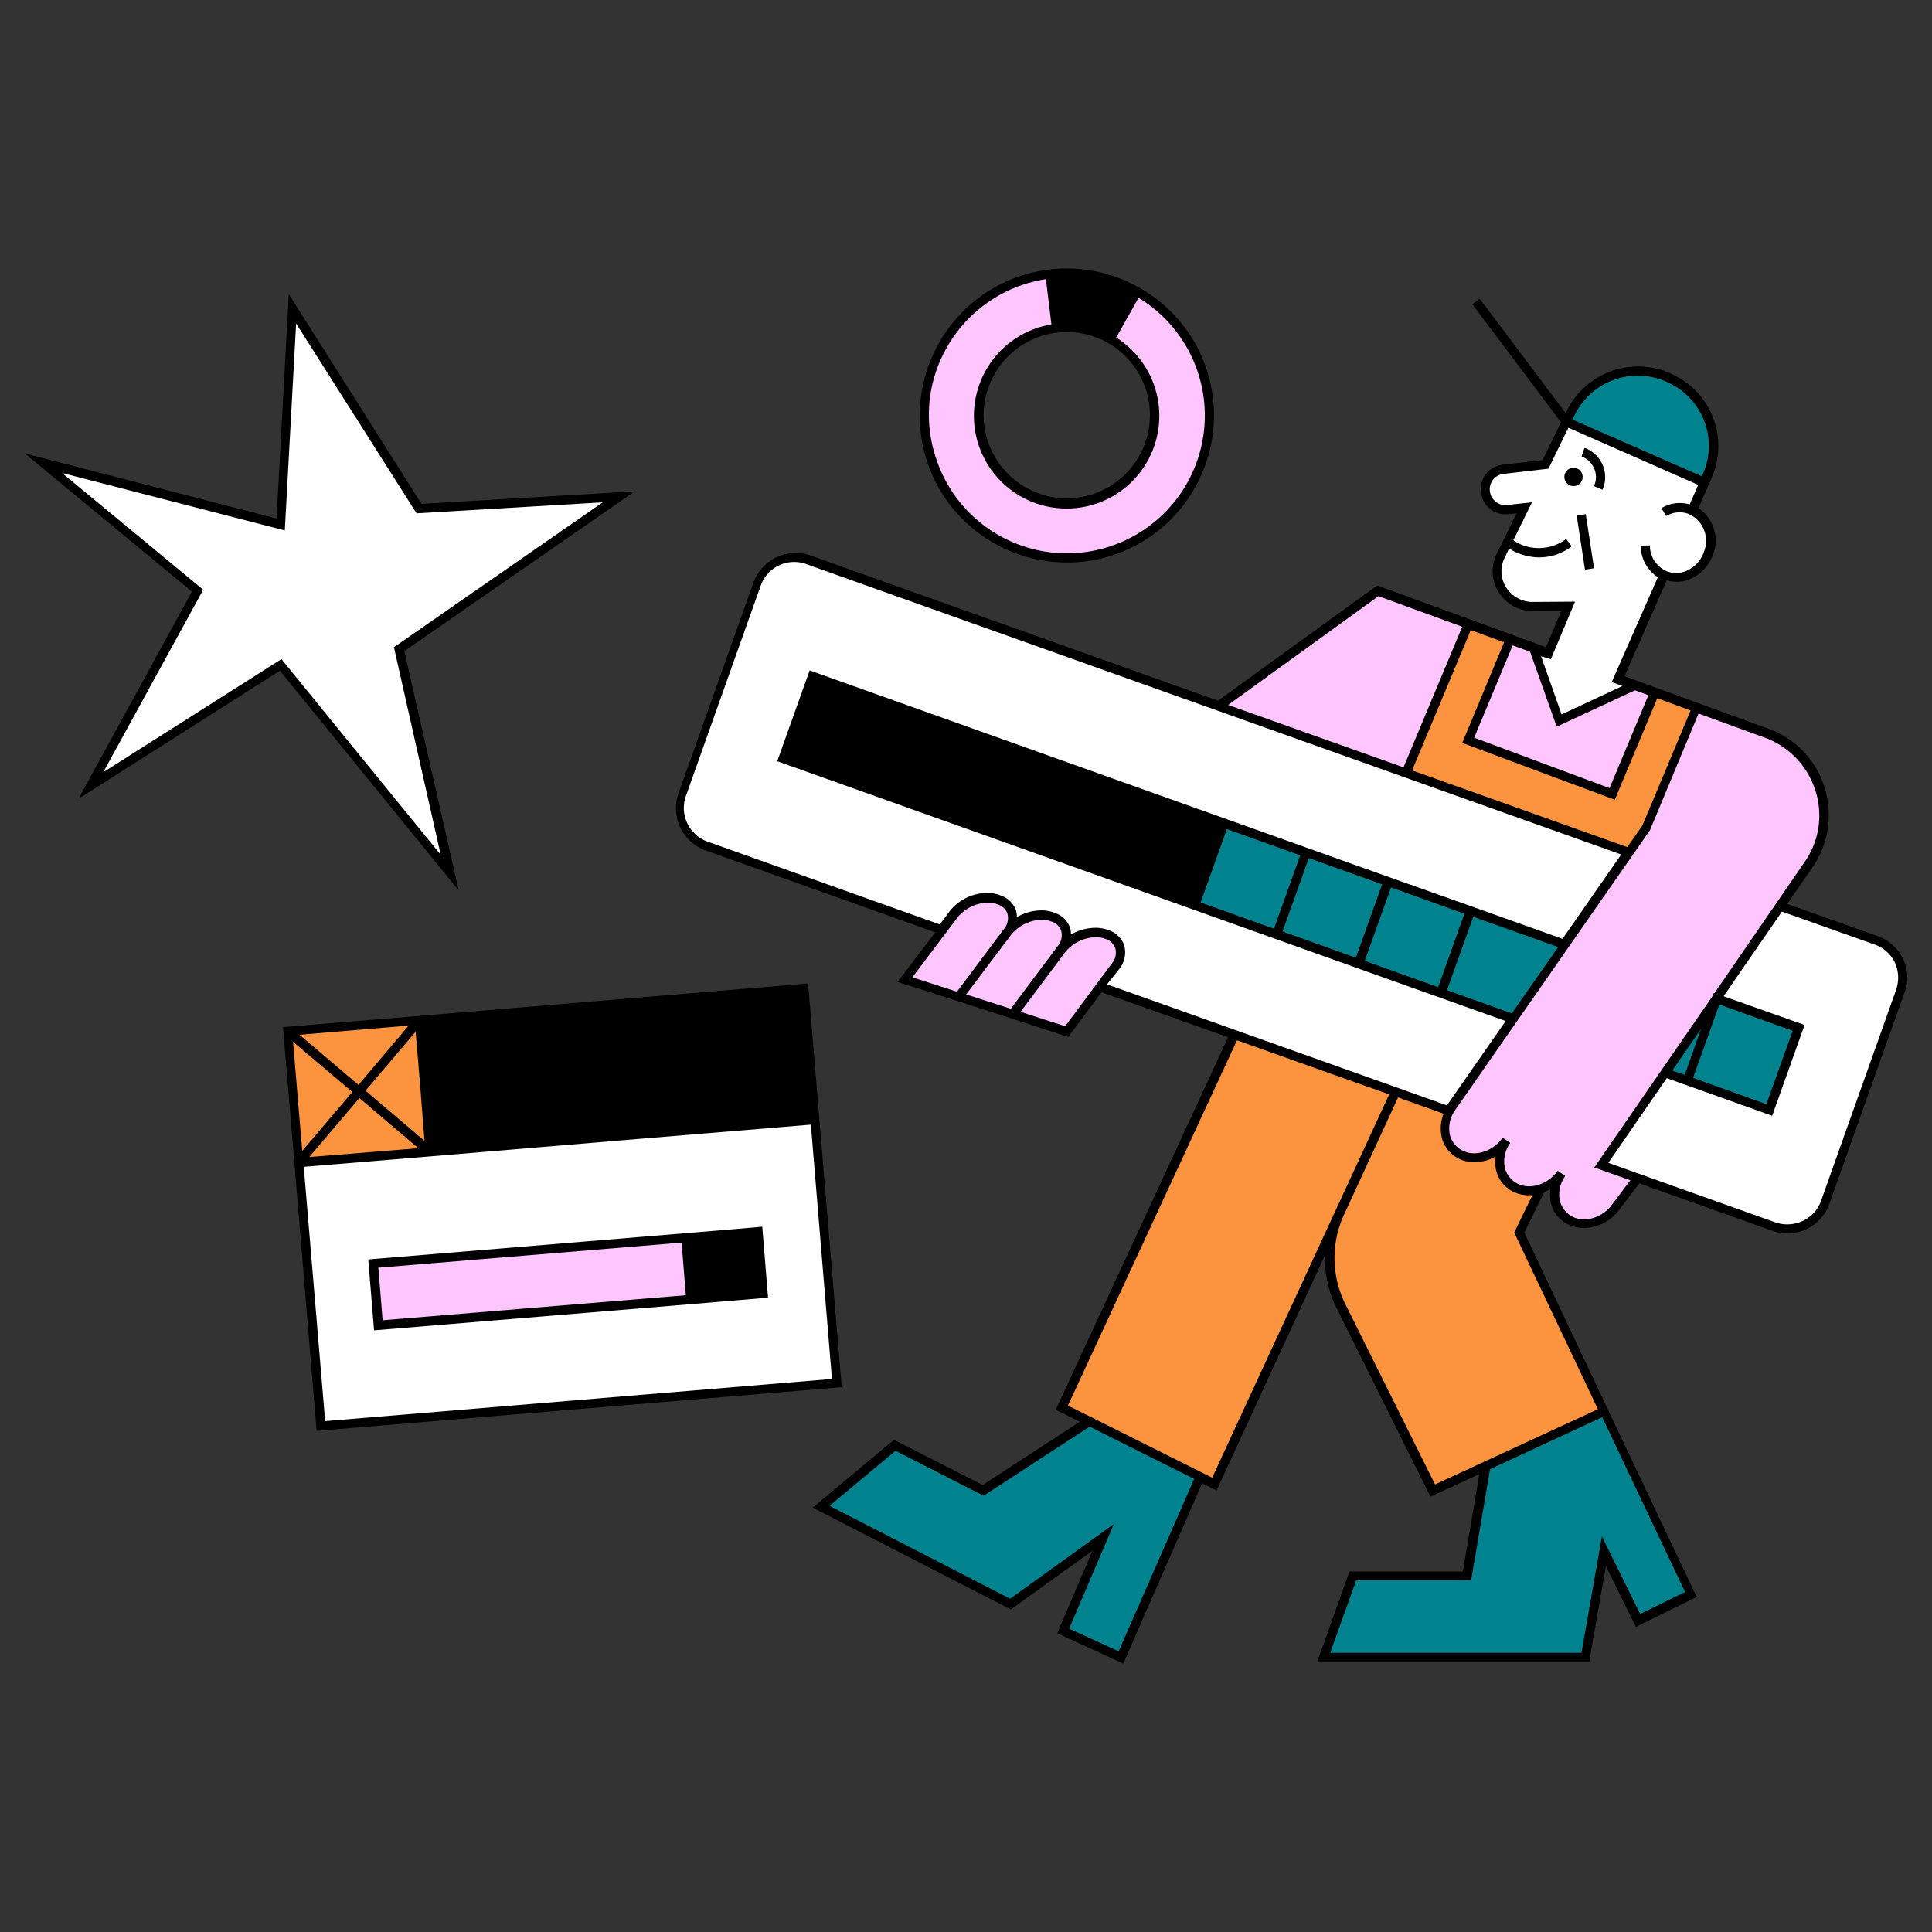 <svg xmlns="http://www.w3.org/2000/svg" viewBox="0 0 300 300">
    <rect x="0" y="0" width="300" height="300" fill="#333333" stroke="none"/>
    <defs>
        <style>.a{fill:#fc943f;}.b{fill:rgb(1, 131, 143);}.c{fill:#fff;}.d{fill:none;}.e{fill:#ffc5ff;}</style>
    </defs>
    <title>Downloading_1</title>
    <rect class="a" x="45.51" y="159.26" width="20.457" height="20.457" transform="translate(-13.84 5.196) rotate(-4.749)"/>
    <rect x="65.826" y="155.938" width="59.948" height="20.457" transform="translate(-13.428 8.501) rotate(-4.749)"/>
    <polyline class="b" points="249.077 219.154 262.557 247.585 254.346 251.572 249.077 240.845 246.182 257.362 205.506 257.362 210.062 244.689 227.766 244.689 230.661 227.65"/>
    <path class="c" d="M146.272,144.447l-36.595-13.053a6.279,6.279,0,0,1-3.8-7.973l11.629-32.7a6.28,6.28,0,0,1,7.974-3.8L252.922,132.3l23.4,8.354,14.9,5.316a6.279,6.279,0,0,1,3.8,7.973l-11.629,32.7a6.28,6.28,0,0,1-7.974,3.8L248.6,180.9Z"/>
    <rect x="149.101" y="88.975" width="13.527" height="67.682" transform="translate(-12.138 228.424) rotate(-70.391)"/>
    <polyline class="a" points="216.66 169.555 188.561 230.45 164.877 218.585 191.694 160.632"/>
    <line class="d" x1="225.061" y1="172.545" x2="170.858" y2="153.228"/>
    <path class="a" d="M225.061,172.545a4.826,4.826,0,0,0,1.424,6.6c2.373,1.424,5.695.475,7.5-2.04-1.756,2.563-1.329,5.79,1.044,7.167a5.17,5.17,0,0,0,4.272.379l-3.37,6.787L249.077,219.2,222.5,231.5l-14.239-28.573a16.974,16.974,0,0,1-.238-14.619l8.639-18.7Z"/>
    <polyline class="b" points="186.331 229.311 174.085 257.362 165.067 253.233 171.285 238.756 156.903 249.056 127.476 233.963 138.915 224.423 152.632 231.447 169.102 220.673"/>
    <path class="e" d="M148.93,154.794l-8.354-2.706,7.5-10.062a6.731,6.731,0,0,1,6.882-2.373l.095.047c2.279.712,2.9,2.991,1.377,5.032Z"/>
    <path class="e" d="M157.283,157.5l-8.353-2.7,7.5-10.062a6.731,6.731,0,0,1,6.882-2.374l.095.048c2.278.712,2.895,2.99,1.376,5.031Z"/>
    <path class="e" d="M165.637,160.157l-8.354-2.705,7.5-10.063a6.733,6.733,0,0,1,6.883-2.373l.094.048c2.279.712,2.9,2.99,1.377,5.031Z"/>
    <rect class="c" x="47.929" y="177.109" width="80.406" height="41.057" transform="translate(-16.059 7.975) rotate(-4.749)"/>
    <rect x="58.271" y="193.671" width="59.948" height="9.635" transform="translate(-16.129 7.987) rotate(-4.749)"/>
    <rect class="e" x="58.236" y="194.133" width="48.699" height="9.635" transform="translate(-16.187 7.52) rotate(-4.749)"/>
    <rect class="b" x="225.626" y="102.748" width="13.527" height="94.736" transform="translate(12.989 318.648) rotate(-70.391)"/>
    <path class="e" d="M280.83,134.242,248.65,180.9l5.648,1.993-.047.048-3.275,4.319c-1.756,2.563-5.126,3.465-7.5,2.041s-2.8-4.652-1.045-7.167a6.33,6.33,0,0,1-3.18,2.42,4.982,4.982,0,0,1-4.271-.379c-2.374-1.424-2.8-4.652-1.045-7.167-1.756,2.563-5.126,3.464-7.5,2.041-2.325-1.424-2.8-4.652-1.044-7.167l5.506-7.927L252.922,132.3l-63.791-22.735,24.728-17.893,60.421,22.07A13.661,13.661,0,0,1,280.83,134.242Z"/>
    <polygon class="c" points="43.561 81.463 45.412 48.001 65.062 79.042 96.055 77.191 61.977 100.828 69.808 135.524 43.561 103.296 14.086 121.997 30.651 91.762 6.682 71.97 43.561 81.463"/>
    <path class="c" d="M253.824,106.381l-2.563-.949,7.119-16.185a5.277,5.277,0,0,0,5.031-.712,5.573,5.573,0,0,0,1.8-6.692,4.707,4.707,0,0,0-2.421-2.611l1.9-4.319-21.454-9.4-3.227,6.6-6.74.759a3.189,3.189,0,0,0-2.611,2.99,2.781,2.781,0,0,0,1.8,2.99,4.007,4.007,0,0,0,1.9.238c1-.143,2.325-.285,2.325-.285l-3.654,7.5a5.97,5.97,0,0,0,.237,5.079,5.5,5.5,0,0,0,4.889,2.753c.949,0,5.363-.048,5.363-.048l-3.085,7.262-2.278-.854,3.987,11.2Z"/>
    <path class="b" d="M243.192,65.515l.664-1.376a11.616,11.616,0,0,1,15.426-5.364l.19.095a11.638,11.638,0,0,1,5.6,15.094l-.427,1Z"/>
    <path class="e" d="M176.458,45.2l-4.176,7.4h0a13.59,13.59,0,1,1-8.259-1.661l-.949-8.448a22.227,22.227,0,1,0,13.384,2.7Z"/>
    <path d="M176.458,45.2l-4.176,7.4a13.607,13.607,0,0,0-6.645-1.756c-.57,0-1.092.048-1.614.1l-.949-8.448a23.378,23.378,0,0,1,2.61-.143A22.371,22.371,0,0,1,176.458,45.2Z"/>
    <polygon class="a" points="256.909 107.473 250.311 123.231 227.956 114.925 234.506 99.309 227.956 96.889 218.321 120.003 252.969 132.344 255.627 128.547 263.411 109.846 256.909 107.473"/>
    <path d="M127.286,174.491h0l-1.8-21.786-59.757,4.984h0l-21.785,1.8,1.708,20.361h0l3.513,42.338L130.7,215.4ZM65.821,159.113l58.38-4.841,1.566,18.985-45.944,3.8L67.435,178.1l-.807-9.492ZM57.99,178.858l-9.967.807,7.784-9.161,9.16,7.784Zm7.926-1.709-9.16-7.784,7.784-9.16.712,8.5Zm-10.252-8.686-9.16-7.784,16.944-1.424Zm-.949,1.092-7.784,9.16-1.424-16.944Zm-7.547,11.628,18.986-1.566h0l33.414-2.8,26.342-2.184,3.275,39.49-78.694,6.55Z"/>
    <path d="M118.363,190.486l-11.249.949h0l-49.931,4.13.9,11.011,49.931-4.129h0l11.249-.949ZM59.414,205.01l-.665-8.164,47.084-3.892.664,8.164Zm48.507-4.034-.664-8.164,9.825-.807.664,8.164Z"/>
    <path d="M295.5,148.908a6.923,6.923,0,0,0-3.939-3.559l-14.049-4.984,3.939-5.7a14.26,14.26,0,0,0,1.851-12.435,14.114,14.114,0,0,0-8.686-9.066l-22.355-8.163,6.55-14.9a5.3,5.3,0,0,0,4.224-.474,6.722,6.722,0,0,0,2.991-3.56,6.11,6.11,0,0,0-2.279-7.167l2.041-4.7a12.265,12.265,0,0,0-5.933-15.995l-.189-.1a12.34,12.34,0,0,0-16.375,5.7l-.19.332L229.76,46.388l-1.139.854,13.764,18.321-2.848,5.885-6.17.712a3.775,3.775,0,0,0-3.418,4.082v.047a3.824,3.824,0,0,0,4.177,3.56l1.377-.142-3.085,6.265A6.074,6.074,0,0,0,232.75,92a6.232,6.232,0,0,0,5.268,2.895h.048l4.366-.047-2.373,5.648-26.2-9.588L189.131,108.8,125.862,86.257a6.971,6.971,0,0,0-8.875,4.224l-11.629,32.7a6.965,6.965,0,0,0,4.224,8.876l35.645,12.72-5.838,7.689,9.778,3.133h0l8.353,2.705h0l8.354,2.706,5.174-6.93,19.649,6.977-26.769,57.858,3.75,1.851-15.094,9.825-13.764-7.025L126.2,234.105l30.756,15.805,12.673-9.113-5.459,12.815,10.252,4.7,12.246-28,2.231,1.139L205.743,194.9a17.013,17.013,0,0,0,1.851,8.306l14.524,29.19,7.594-3.512-2.563,15.141H209.54l-5.031,14.1h42.243l2.61-14.95,4.651,9.445,9.446-4.652-13.765-29.047h0l-13-27.529,3.085-6.265a8.951,8.951,0,0,0,.95-.475,6.643,6.643,0,0,0,.047,1.946,5,5,0,0,0,2.326,3.323,5.452,5.452,0,0,0,2.848.759,6.988,6.988,0,0,0,5.6-2.99l2.99-3.94,20.647,7.357a6.7,6.7,0,0,0,2.326.427,7.4,7.4,0,0,0,2.99-.664,6.923,6.923,0,0,0,3.56-3.94l11.628-32.7A6.5,6.5,0,0,0,295.5,148.908Zm-42.812-17.371L219.27,119.623l9.113-21.785,5.174,1.9-6.5,15.616,23.684,8.828,6.6-15.758,5.173,1.9-7.5,17.893Zm-17.8-31.326,2.705,1,4.129,11.628,12.151-5.648,2.088.759-6.027,14.429-21.027-7.831ZM259,59.392l.19.095a10.794,10.794,0,0,1,5.221,14.144l-.143.333-20.124-8.828.38-.712A10.9,10.9,0,0,1,259,59.392Zm-18.178,42.955,3.749-8.923-6.55.047h-.047a4.883,4.883,0,0,1-4.082-2.231,4.661,4.661,0,0,1-.237-4.651l.664-1.424a8.868,8.868,0,0,0,3.8,1.329,5.11,5.11,0,0,0,.855.048,8.2,8.2,0,0,0,5.078-1.709l-.854-1.139a7.089,7.089,0,0,1-4.936,1.376,6.68,6.68,0,0,1-3.275-1.186l2.9-5.886-3.94.427a2.322,2.322,0,0,1-1.756-.569,2.474,2.474,0,0,1-.854-1.661v-.048a2.386,2.386,0,0,1,2.183-2.563l6.93-.807,3.085-6.36L263.7,75.293l-1.329,3.037A5.462,5.462,0,0,0,258,78.9l.712,1.234a4.057,4.057,0,0,1,3.37-.38A4.546,4.546,0,0,1,264.6,85.64a4.894,4.894,0,0,1-2.326,2.8,4,4,0,0,1-3.275.332,4.309,4.309,0,0,1-2.8-4.082l-1.424.048a5.791,5.791,0,0,0,2.658,4.889l-7.167,16.28,1.661.617-9.445,4.414-3.18-9.018Zm-26.77-9.778,13,4.747-9.113,21.833L190.7,109.466Zm-65.4,49.932a6.223,6.223,0,0,1,4.746-2.326,3.923,3.923,0,0,1,1.329.19l.095.047a2.308,2.308,0,0,1,1.614,1.472,2.676,2.676,0,0,1-.617,2.468l-7.215,9.635-6.929-2.231ZM157,145.159a6.225,6.225,0,0,1,4.747-2.326,3.927,3.927,0,0,1,1.329.19l.095.047a2.307,2.307,0,0,1,1.613,1.472,2.671,2.671,0,0,1-.617,2.468l-7.214,9.635-6.93-2.231Zm8.4,14.191-6.929-2.231,6.929-9.255a6.228,6.228,0,0,1,4.747-2.326,3.927,3.927,0,0,1,1.329.19l.095.048a2.307,2.307,0,0,1,1.613,1.471,2.67,2.67,0,0,1-.617,2.468Zm8.354-8.828a4.141,4.141,0,0,0,.807-3.75A3.792,3.792,0,0,0,172,144.4l-.1-.047a5.525,5.525,0,0,0-1.8-.285,7.752,7.752,0,0,0-3.8,1.044,3.7,3.7,0,0,0-.142-1.044,3.792,3.792,0,0,0-2.563-2.373l-.095-.048a5.552,5.552,0,0,0-1.8-.284,7.741,7.741,0,0,0-3.8,1.044,3.7,3.7,0,0,0-.142-1.044,3.8,3.8,0,0,0-2.563-2.374l-.095-.047a5.525,5.525,0,0,0-1.8-.285,7.488,7.488,0,0,0-5.885,2.9l-1.472,1.993-36.072-12.863a5.555,5.555,0,0,1-3.37-7.072l11.629-32.7a5.511,5.511,0,0,1,7.072-3.322l126.537,45.09-9.113,13.1L228.383,140.7,215,135.951h0l-12.768-4.557h0l-12.1-4.319h0L125.72,104.1l-5.031,14.1L185.1,141.172h0l13.432,4.794h0l12.767,4.556h0l12.768,4.557h0l9.73,3.464L224.776,171.5c-.047.047-.047.095-.095.142L171.9,152.848Zm60.99,6.835-10.062-3.607.665-1.851,3.417-9.541,13.195,4.7Zm-11.438-4.082-11.392-4.082,2.041-5.7L216,137.8l11.391,4.082-3.607,10.109Zm-12.768-4.557-11.391-4.081,2.041-5.7,2.041-5.7,11.391,4.082-2.041,5.7Zm-12.72-4.509-11.391-4.081,4.081-11.392,11.392,4.082-2.041,5.7Zm-12.768-4.556-62.414-22.26L126.717,106l62.414,22.261Zm-11.344,116.76-7.689-3.512,6.93-16.233-16.09,11.581L128.805,233.82l10.252-8.543,13.67,6.977L169.2,221.527l16.233,8.116Zm14.524-26.959-22.4-11.2,26.247-56.718,23.636,8.4Zm66.449,21.168-5.933-12.055-3.18,18.083H206.55l4.034-11.249h17.847l2.942-17.276,17.419-8.069,12.863,27.149Zm-19.555-59.234,13,27.434L222.83,230.5l-13.907-27.956a16.1,16.1,0,0,1-.19-14l8.354-18.131,7.072,2.516a6.223,6.223,0,0,0-.332,3.465,5,5,0,0,0,2.325,3.322,5.411,5.411,0,0,0,2.8.759,6.67,6.67,0,0,0,3.275-.9,6.644,6.644,0,0,0,.047,1.946,4.993,4.993,0,0,0,2.326,3.322,5.4,5.4,0,0,0,2.8.759,2.337,2.337,0,0,0,.57-.047Zm15.283-4.462c-1.566,2.231-4.509,3.086-6.5,1.852A3.81,3.81,0,0,1,242.2,186.4a4.893,4.893,0,0,1,.854-3.8l-1.186-.807c-1.566,2.231-4.509,3.086-6.5,1.851a3.807,3.807,0,0,1-1.708-2.373,4.889,4.889,0,0,1,.854-3.8l-1.187-.807c-1.566,2.231-4.509,3.085-6.5,1.851a3.812,3.812,0,0,1-1.709-2.373,4.89,4.89,0,0,1,.855-3.8L256.2,128.926l7.546-18.131,10.3,3.75a12.87,12.87,0,0,1,7.831,8.164,12.6,12.6,0,0,1-1.661,11.153l-14,20.362-.095-.047-.143.427-18.416,26.674,5.6,1.994Zm9.256-20.694,4.461-6.455-2.515,7.12Zm7.309-10.252,11.391,4.082-4.082,11.391-11.391-4.081Zm27.434-2.23-11.629,32.7a5.44,5.44,0,0,1-2.848,3.132,5.668,5.668,0,0,1-4.224.238l-25.962-9.256,9.065-13.147,3.607,1.282h0l12.768,4.556,5.031-14.1L267.635,154.7l9.066-13.147,14.429,5.126a5.438,5.438,0,0,1,3.132,2.847A5.655,5.655,0,0,1,294.4,153.75Z"/>
    <path d="M154.483,84.406a22.78,22.78,0,0,0,31.088-8.734,22.743,22.743,0,0,0-8.733-31.041,22.78,22.78,0,0,0-31.088,8.734,22.743,22.743,0,0,0,8.733,31.041Zm20.979-38.92L172,51.656a14.25,14.25,0,0,0-6.36-1.519,6.929,6.929,0,0,0-1,.048l-.854-7.025c.617-.047,1.234-.095,1.851-.095A22.094,22.094,0,0,1,175.462,45.486Zm-9.825,6.075a12.907,12.907,0,1,1-11.249,6.6A12.94,12.94,0,0,1,165.637,51.561Zm-18.653,2.468A21.388,21.388,0,0,1,162.409,43.35l.855,7.024a14.393,14.393,0,1,0,10.062,2.041l3.465-6.17a21.378,21.378,0,0,1,7.546,28.763,21.483,21.483,0,0,1-18.7,10.916,21.41,21.41,0,0,1-20.552-15.615A20.976,20.976,0,0,1,146.984,54.029Z"/>
    <circle cx="244.331" cy="74.059" r="1.424"/>
    <path d="M247.8,74.438a3.813,3.813,0,0,1-.285,1.045l1.329.569a5.183,5.183,0,0,0,.38-1.471,4.842,4.842,0,0,0-3.18-5.031l-.475,1.329A3.421,3.421,0,0,1,247.8,74.438Z"/>
    <rect x="245.462" y="79.899" width="1.424" height="8.496" transform="translate(-9.884 38.138) rotate(-8.685)"/>
    <path d="M62.784,101.113,98.571,76.289,65.442,78.235l-20.6-32.559-1.9,34.838L3.834,70.4,29.8,91.857,12.188,124.038,43.466,104.15l27.766,34.127Zm-46.752,18.8L31.553,91.573,9.625,73.442l34.6,8.923,1.757-32.133,18.7,29.475L93.587,78,61.17,100.5l7.262,32.227L43.7,102.347Z"/>
</svg>